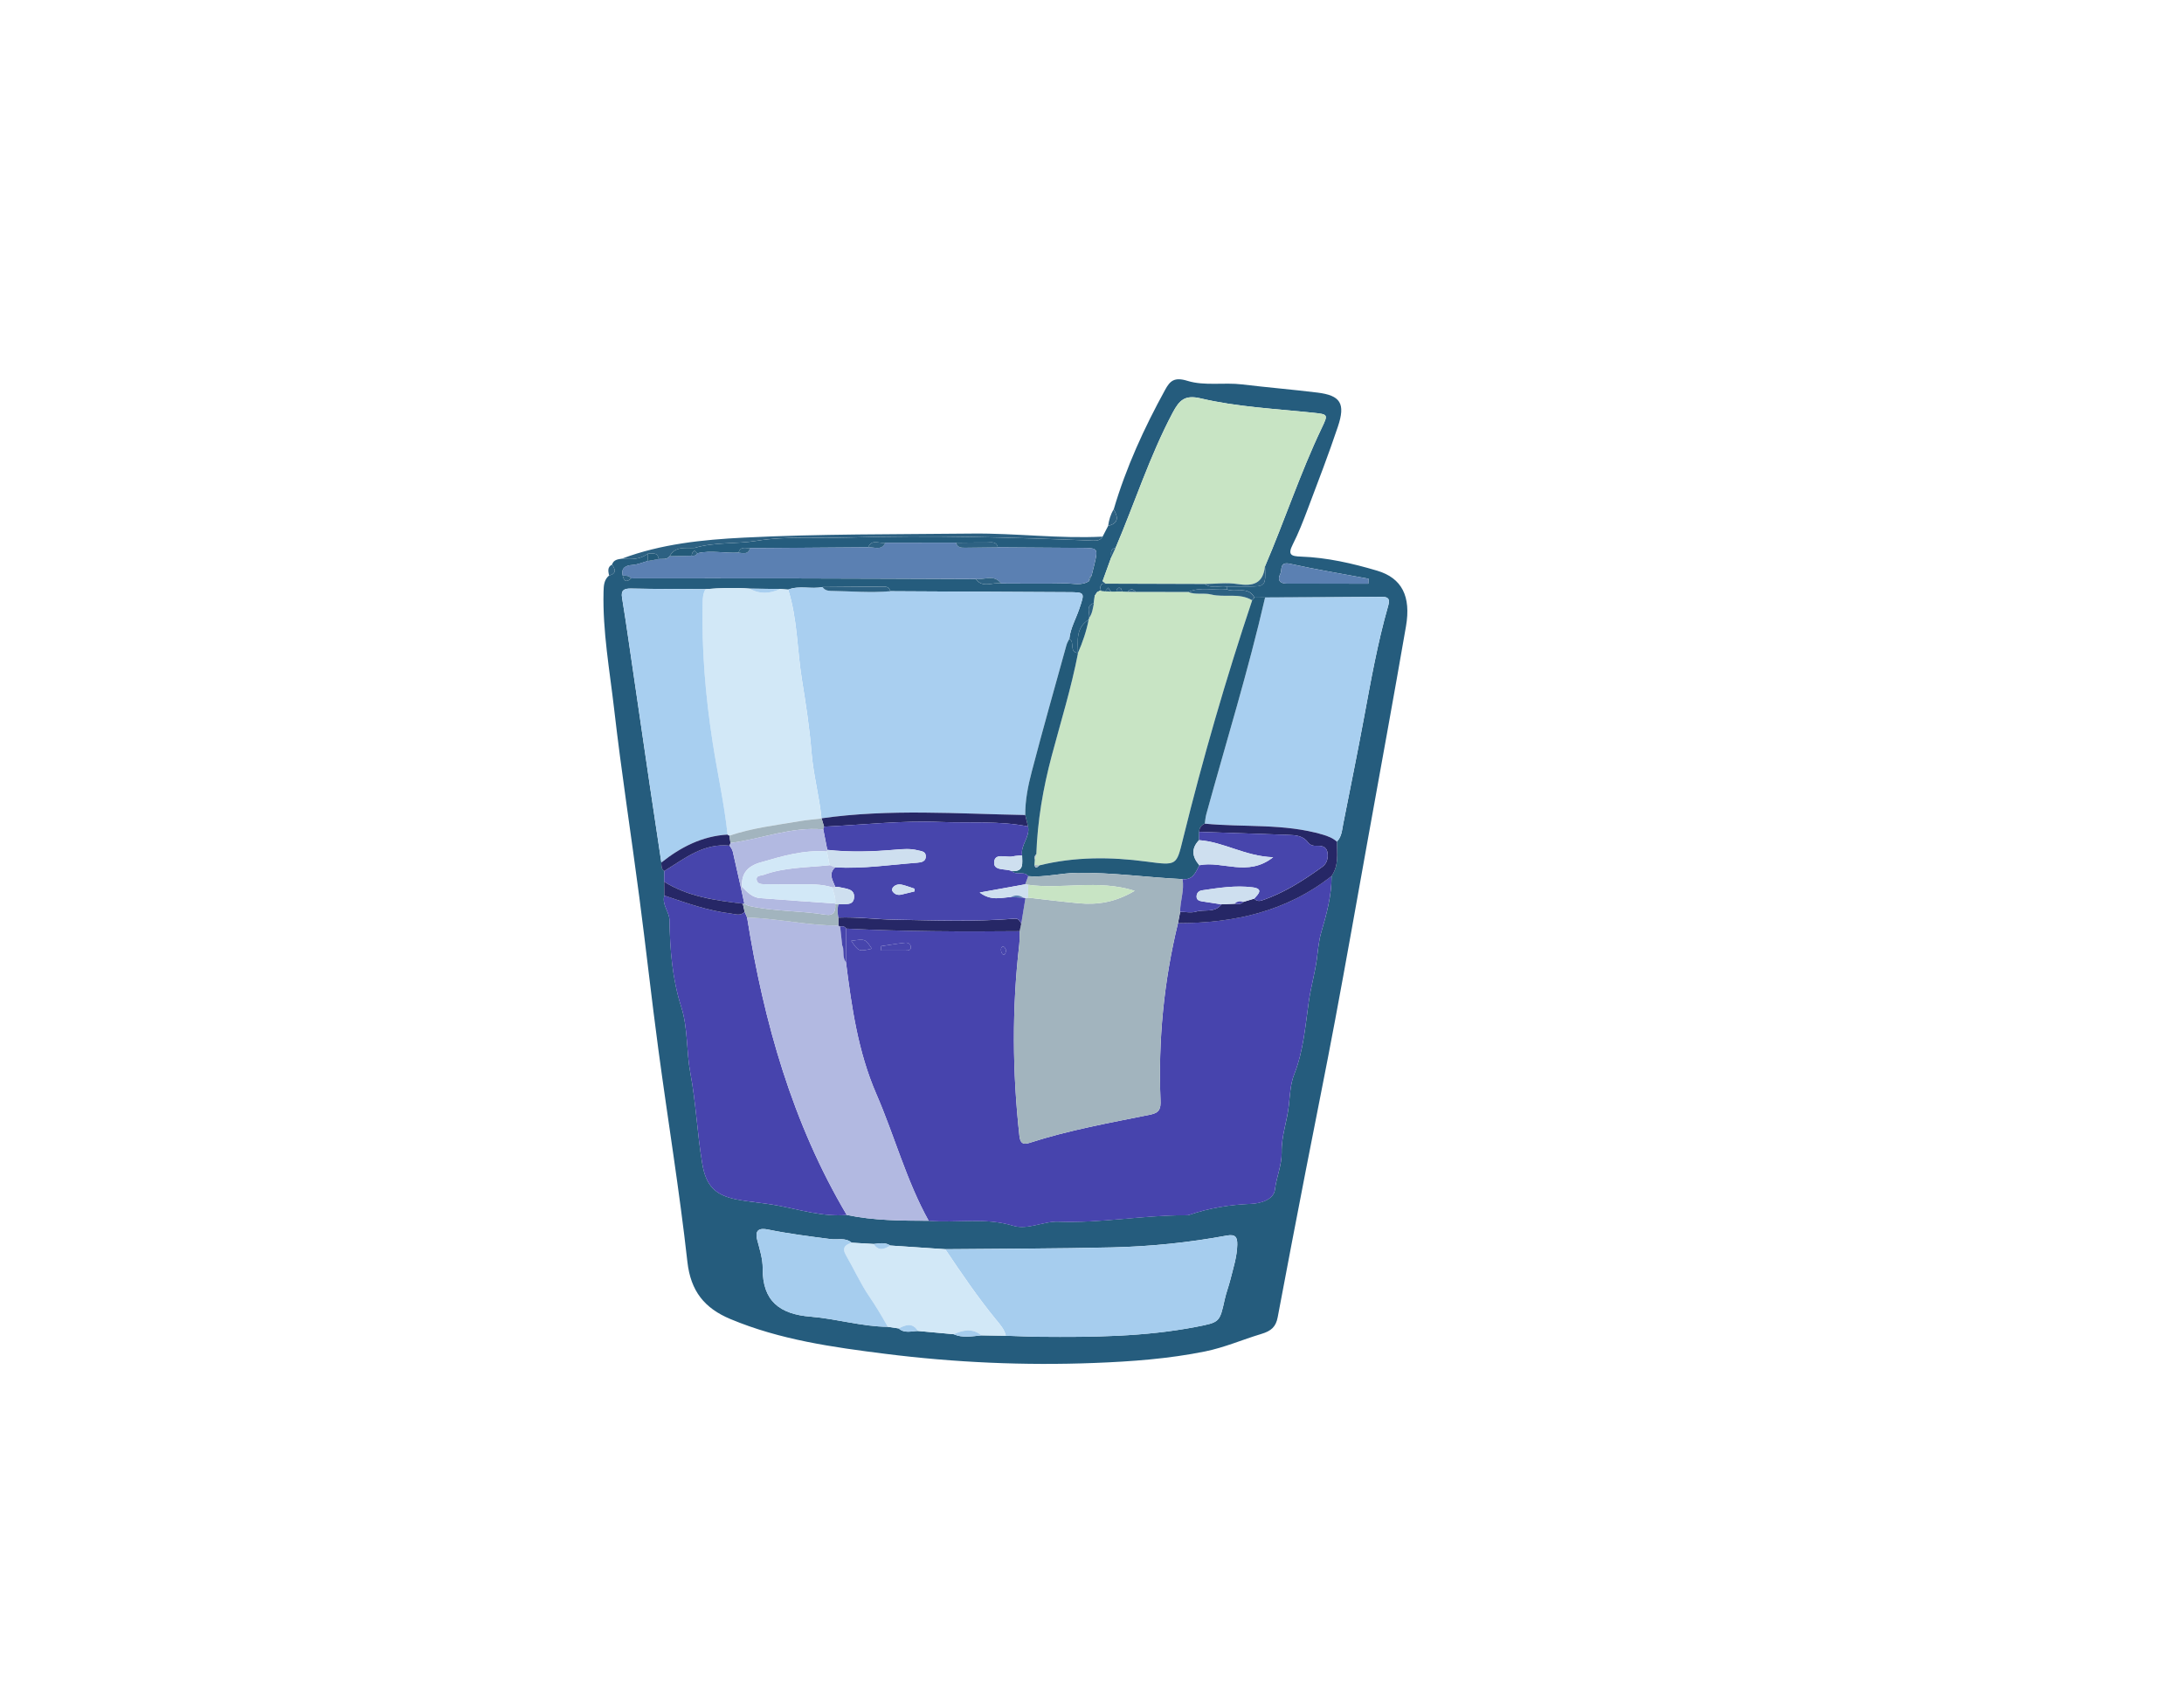 <?xml version="1.0" encoding="utf-8"?>
<!-- Generator: Adobe Illustrator 26.0.3, SVG Export Plug-In . SVG Version: 6.00 Build 0)  -->
<svg version="1.1" id="Layer_1" xmlns="http://www.w3.org/2000/svg" xmlns:xlink="http://www.w3.org/1999/xlink" x="0px" y="0px"
	 viewBox="0 0 792 612" style="enable-background:new 0 0 792 612;" xml:space="preserve">
<style type="text/css">
	.st0{fill:#255C7D;}
	.st1{fill:#2D6182;}
	.st2{fill:#4744AD;}
	.st3{fill:#A9CFF0;}
	.st4{fill:#C8E4C4;}
	.st5{fill:#A8CFF0;}
	.st6{fill:#B2B9E1;}
	.st7{fill:#D2E8F7;}
	.st8{fill:#A6CDEE;}
	.st9{fill:#5B80B2;}
	.st10{fill:#235A79;}
	.st11{fill:#262766;}
	.st12{fill:#4745AC;}
	.st13{fill:#A2B4BE;}
	.st14{fill:#CEDFEF;}
</style>
<g>
	<path class="st0" d="M221.95,204.72c0.55-1.79,2.1-1.92,3.59-2.15c3.28,0.29,6.52,0.37,9.33-1.79c0,0.88,0,1.76,0,2.65
		c-1.87,0.5-3.6,1.31-5.62,1.44c-2.13,0.14-4.16,0.92-3.41,3.87c0.43,2.07,1.37,2.56,3,0.99c19.26-0.01,38.52-0.04,57.77-0.01
		c22.41,0.04,44.82,0.15,67.23,0.23c2.54,3.51,6.15,1.02,9.2,1.63c7.76,0.01,15.52,0.13,23.28-0.03c2.88-0.06,5.94,0.98,8.66-0.89
		c0.29-0.65,0.58-1.3,0.87-1.95c0.32-1.28,0.65-2.56,0.96-3.85c1.47-6.17,1.46-6.15-5.04-6.19c-9.97-0.05-19.94-0.13-29.92-0.2
		c-0.53-2.33-2.43-1.75-3.95-1.76c-3.74-0.03-7.49,0.04-11.23,0.08c-8.54,0.01-17.08,0.02-25.61,0.03
		c-2.11,0.42-4.85-1.59-6.22,1.63c-14.28,0.11-28.57,0.21-42.85,0.32c-1.55,0.12-3.5-0.82-4.15,1.61c-5,0.33-10.02-0.97-15,0.25
		c-0.33-0.31-0.66-0.63-0.98-0.94c0-0.33,0-0.67,0-1c7.32-2.2,15-1.36,22.51-2.58c10.87-1.77,22.18-0.84,33.3-1.19
		c29.59-0.92,59.19-0.05,88.78,1.12c1.47,0.06,2.61-0.13,3.39-1.45c0.67-1.3,1.35-2.6,2.02-3.9c3.84-0.93,3.7-3.2,2.02-5.99
		c4.47-15.19,11.03-29.5,18.63-43.34c1.74-3.17,3.26-4.78,8.14-3.26c6.14,1.91,13.19,0.49,19.82,1.29
		c9.09,1.09,18.21,1.85,27.29,2.96c8.35,1.03,10.23,3.93,7.42,12.32c-3.37,10.06-7.2,19.98-10.95,29.91
		c-1.64,4.35-3.33,8.71-5.43,12.84c-1.92,3.78-0.58,4.27,2.98,4.4c9.44,0.33,18.65,2.44,27.64,5.11
		c8.98,2.67,12.32,9.31,10.44,20.19c-4.48,25.87-9.22,51.69-13.88,77.53c-3.92,21.75-7.75,43.52-11.82,65.24
		c-3.42,18.3-7.15,36.54-10.69,54.81c-3.42,17.62-6.81,35.24-10.12,52.88c-0.66,3.52-2.33,5.02-5.98,6.11
		c-6.79,2.04-13.3,4.9-20.36,6.33c-13.28,2.69-26.72,3.66-40.16,4.18c-25.33,0.98-50.64-0.15-75.77-3.31
		c-19.07-2.4-38.18-5.07-56.18-12.6c-9.4-3.93-14.43-10.07-15.63-20.82c-2.87-25.76-7.09-51.38-10.54-77.08
		c-2.46-18.29-4.47-36.64-6.87-54.94c-2.98-22.75-6.51-45.42-9.13-68.21c-1.63-14.18-4.22-28.31-3.86-42.69
		c0.06-2.22,0.15-4.32,2.01-5.87C223.57,208,223.22,206.48,221.95,204.72z M397.86,214.7c0,0,0.01-0.01,0.01-0.01
		c-0.3,0.45-0.6,0.91-0.9,1.36c-0.09,0.88-0.17,1.75-0.26,2.63c-3.13,0.95-1.43,3.46-1.73,5.33c0.07,0.26,0,0.49-0.19,0.67
		c-4.7,2.93-3.96,7.61-3.88,12.08c0,0,0.03-0.02,0.03-0.02c-3.4-0.24-1.04-4.07-3.17-5.1c0.4-3.86,2.38-7.2,3.59-10.79
		c2.08-6.15,2.19-6.1-4.2-6.13c-21.43-0.11-42.87-0.23-64.3-0.35c-0.38-1.78-1.78-1.7-3.12-1.69c-7.15,0.06-14.29,0.12-21.44,0.18
		c-4.12,0.85-8.41-0.66-12.47,0.92c-0.99-0.07-1.99-0.14-2.98-0.21c-3.66-0.05-7.32-0.1-10.98-0.14c-5.35-0.4-10.69-0.22-16.03,0.19
		c-8.99-0.06-17.99-0.03-26.98-0.22c-2.59-0.05-3.74,0.6-3.28,3.36c0.82,4.9,1.53,9.82,2.26,14.74c2.6,17.74,5.18,35.48,7.79,53.22
		c1.37,9.34,2.8,18.68,4.2,28.02c0.03,1.14-0.1,2.33,1.08,3.07c-0.02,1.3-0.04,2.59-0.05,3.89c0.02,1.67,0.04,3.33,0.06,5
		c-0.96,3.33,1.82,5.91,1.87,8.95c0.17,10.63,1.01,21.27,4.23,31.33c2.54,7.93,1.82,16.08,3.33,24.07
		c2.04,10.77,2.48,21.93,4.32,32.87c1.36,8.06,4.68,11.47,12.49,12.99c4.83,0.94,9.69,1.25,14.47,2.13
		c8.44,1.56,16.7,4.24,25.45,3.49c9.8,2.05,19.75,2.09,29.7,2.11c10.16,0.89,20.43-1.31,30.59,1.79c5.35,1.63,11.06-1.68,16.43-1.47
		c15.43,0.6,30.61-2.35,45.96-2.32c0.5,0,1.03,0.03,1.48-0.13c7.27-2.51,14.73-3.69,22.44-4.01c3.52-0.15,8.24-1.52,8.67-5.21
		c0.54-4.58,2.53-8.87,2.43-13.43c-0.14-5.96,2.08-11.53,2.65-17.41c0.34-3.46,0.55-7.51,1.91-10.94
		c3.39-8.55,4.02-17.65,5.31-26.55c0.72-4.99,2.12-9.87,2.84-14.86c0.47-3.23,0.68-6.77,1.63-10.01c1.98-6.71,3.81-13.41,3.76-20.47
		c2.69-3.83,2-8.19,1.94-12.46c1.76-1.78,1.84-4.17,2.29-6.42c2.53-12.84,5.16-25.66,7.54-38.52c2.51-13.52,4.91-27.05,8.69-40.29
		c0.55-1.93,0.85-3.55-2.17-3.51c-14.13,0.14-28.25,0.17-42.38,0.23c-1.29,0.01-2.58,0.02-3.86,0.03c-2.33-4.4-6.81-1.64-10.05-3.01
		c0-0.33,0-0.66,0-0.99c2.29,0,4.58-0.01,6.86,0c7.29,0.02,7.29,0.02,7-7.32c7.14-16.6,12.76-33.81,20.56-50.14
		c2.41-5.04,2.38-4.99-3.35-5.59c-13.55-1.43-27.25-2.06-40.53-5.18c-5.69-1.34-7.7,0.56-10.15,5.18
		c-8.35,15.76-13.76,32.71-20.71,49.03c-2.04,0.4-1.65,1.94-1.56,3.34c-1.06,2.92-2.11,5.84-3.17,8.76
		c-0.01,0.29-0.02,0.58-0.03,0.87c-0.96,0.72-0.91,1.64-0.51,2.63c0,0-0.16-0.2-0.16-0.2C398.7,214.28,398.28,214.49,397.86,214.7z
		 M322.86,451.62c-1.92-1.29-4.01-0.73-6.06-0.56c-2.65-0.15-5.29-0.3-7.94-0.46c-2.29-1.98-5.13-0.98-7.69-1.32
		c-7.57-0.98-15.14-1.92-22.62-3.45c-3.01-0.62-4.96-0.03-3.93,3.85c0.89,3.35,1.99,6.81,1.96,10.21
		c-0.09,11.89,6.19,16.62,17.38,17.52c9.37,0.75,18.52,3.59,28.01,3.68c1.3,0.19,2.6,0.39,3.9,0.58c2.13,1.88,4.61,0.99,7,0.92
		c4.32,0.39,8.64,0.79,12.96,1.18c3.31,1.46,6.71,0.73,10.1,0.42c2.95,0.04,5.9,0.09,8.85,0.13c4.15,0.13,8.3,0.35,12.46,0.38
		c18.97,0.16,37.91,0.01,56.64-3.62c8.45-1.64,8.42-1.6,10.26-9.96c0.54-2.42,1.45-4.76,2.05-7.18c1.04-4.18,2.41-8.29,2.49-12.66
		c0.05-2.68-0.65-3.87-3.84-3.27c-13.74,2.54-27.64,3.96-41.59,4.28c-20.14,0.47-40.29,0.46-60.44,0.66
		C336.15,452.52,329.51,452.07,322.86,451.62z M496.22,211.64c0.02-0.6,0.05-1.2,0.07-1.8c-9.5-1.77-19.05-3.32-28.48-5.42
		c-3.96-0.88-2.78,2.29-3.53,3.67c-1.08,1.99-0.34,3.53,2.31,3.52c6-0.02,12,0.02,17.99,0.02
		C488.47,211.64,492.35,211.64,496.22,211.64z"/>
	<path class="st1" d="M234.87,200.78c-2.81,2.16-6.05,2.08-9.33,1.78c14.24-5.34,29.24-6.87,44.18-7.62
		c27.57-1.39,55.18-1.17,82.78-1.47c15.81-0.18,31.52,1.91,47.32,1.11c-0.78,1.32-1.92,1.51-3.39,1.45
		c-29.58-1.17-59.19-2.05-88.78-1.12c-11.12,0.35-22.43-0.58-33.3,1.19c-7.51,1.23-15.19,0.38-22.51,2.58
		c-3.27,0.2-6.93-0.78-9,3.01c-1.07,1.35-2.61,0.9-3.99,1.02C238.52,200.02,236.49,200.83,234.87,200.78z"/>
	<path class="st1" d="M403.86,184.69c1.68,2.79,1.82,5.06-2.02,5.99C402.15,188.56,402.72,186.53,403.86,184.69z"/>
	<path class="st1" d="M221.95,204.72c1.27,1.77,1.63,3.28-1.08,3.97C220.59,207.19,220.14,205.65,221.95,204.72z"/>
	<path class="st2" d="M482.87,317.63c0.05,7.07-1.78,13.77-3.76,20.48c-0.95,3.23-1.17,6.77-1.63,10.01
		c-0.72,4.99-2.11,9.87-2.84,14.86c-1.29,8.9-1.92,18-5.31,26.55c-1.36,3.43-1.57,7.47-1.91,10.94c-0.58,5.87-2.79,11.45-2.65,17.41
		c0.1,4.56-1.89,8.85-2.43,13.43c-0.43,3.69-5.16,5.07-8.67,5.21c-7.71,0.32-15.17,1.49-22.44,4.01c-0.46,0.16-0.99,0.13-1.48,0.13
		c-15.35-0.03-30.53,2.93-45.96,2.32c-5.36-0.21-11.07,3.11-16.43,1.47c-10.16-3.1-20.43-0.9-30.59-1.79
		c-8.11-14.59-12.37-30.77-18.98-45.98c-6.63-15.26-8.96-31.48-11.01-47.79c0.02-4.06,0.05-8.13,0.07-12.19
		c20.96,1.08,41.93,1.15,62.9,0.95c-0.04,1.66,0.04,3.33-0.14,4.97c-2.66,23.06-2.48,46.11,0.06,69.17
		c0.26,2.34,1.02,3.46,3.45,2.67c14.41-4.69,29.31-7.32,44.12-10.32c3.36-0.68,3.71-2.31,3.6-5.16c-0.87-21.71,1.2-43.14,6.34-64.26
		C447.49,334.72,466.52,330.55,482.87,317.63z M319.42,343.09c0.05,0.52,0.09,1.05,0.14,1.57c2.94,0,5.88,0.02,8.83-0.01
		c0.8-0.01,1.85,0.01,1.91-1.07c0.07-1.2-0.95-1.86-1.94-1.76C325.37,342.13,322.4,342.65,319.42,343.09z M316.16,344
		c-2.34-3.59-2.34-3.59-7.46-2.86C311.4,345.05,311.4,345.05,316.16,344z M364.88,344.55c-0.21-0.32-0.43-1.09-0.86-1.23
		c-0.9-0.29-1.07,0.61-1.02,1.2c0.04,0.55,0.34,1.4,0.73,1.54C364.62,346.37,364.62,345.46,364.88,344.55z"/>
	<path class="st3" d="M285.82,213.79c4.06-1.58,8.36-0.07,12.48-0.92c0.71,1.07,1.78,1.35,2.98,1.37
		c7.19,0.12,14.38,0.75,21.58,0.13c21.43,0.12,42.87,0.24,64.3,0.35c6.39,0.03,6.29-0.01,4.2,6.13c-1.22,3.59-3.19,6.93-3.59,10.79
		c-0.34,0.73-0.8,1.43-1.02,2.2c-4.25,15.31-8.6,30.6-12.61,45.97c-1.33,5.1-2.38,10.35-2.35,15.71c-24.64-0.45-49.31-2.3-73.88,1.2
		c-0.81-8.02-2.97-15.82-3.62-23.9c-0.71-8.84-2.07-17.64-3.49-26.41C289.05,235.55,289.19,224.4,285.82,213.79z"/>
	<path class="st4" d="M394.79,224.69c0.19-0.19,0.26-0.41,0.19-0.68c1.17-1.59,1.33-3.5,1.73-5.33c0.09-0.88,0.17-1.75,0.26-2.63
		c0.3-0.45,0.6-0.9,0.9-1.36c0,0-0.01,0.01-0.01,0.01c0.42-0.21,0.84-0.42,1.26-0.63c0,0,0.16,0.2,0.16,0.19
		c0.47,0.05,0.95,0.11,1.43,0.17c0.72,0.03,1.44,0.05,2.16,0.08c0.66-0.01,1.32-0.01,1.97-0.02c0.68,0,1.35,0,2.03,0
		c0.67,0.02,1.34,0.05,2.01,0.07c0.99,0.02,1.97,0.04,2.96,0.05c6.34,0.01,12.69,0.01,19.03,0.02c2.7,1.15,5.65,0.24,8.35,0.91
		c4.89,1.22,10.21-0.71,14.86,2.1c-9.52,28.45-17.86,57.25-25.05,86.37c-2.41,9.76-2.1,9.87-13.22,8.38
		c-13.05-1.75-26.03-1.8-38.9,1.37c-0.6-0.05-1.19-0.1-1.79-0.15c0.05-0.66,0.09-1.32,0.14-1.98c0.18-0.65,0.36-1.3,0.55-1.95
		c0.42-12.09,2.46-23.93,5.57-35.61c3.3-12.42,7.14-24.7,9.56-37.34c0,0-0.03,0.02-0.03,0.02
		C392.61,232.87,393.98,228.87,394.79,224.69z"/>
	<path class="st5" d="M458.77,216.66c14.13-0.07,28.25-0.09,42.38-0.23c3.02-0.03,2.72,1.58,2.17,3.51
		c-3.78,13.24-6.18,26.77-8.69,40.29c-2.38,12.87-5.01,25.69-7.54,38.52c-0.44,2.25-0.52,4.64-2.29,6.42
		c-1.51-1.33-3.23-2-5.21-2.58c-14-4.1-28.49-2.56-42.71-3.95c0.18-1.13,0.25-2.29,0.55-3.38
		C444.64,269.09,452.69,243.14,458.77,216.66z"/>
	<path class="st2" d="M307.07,440.54c-8.75,0.75-17.01-1.94-25.45-3.49c-4.77-0.88-9.64-1.19-14.47-2.13
		c-7.81-1.52-11.13-4.93-12.49-12.99c-1.84-10.94-2.28-22.1-4.32-32.87c-1.51-8-0.79-16.15-3.33-24.07
		c-3.23-10.06-4.07-20.7-4.23-31.33c-0.05-3.05-2.83-5.63-1.87-8.95c7.89,2.68,15.74,5.51,24.09,6.53c1.79,0.22,3.53,1,5.04-0.63
		c0.3,0.69,0.6,1.38,0.89,2.08C277.02,370.63,287.32,407.17,307.07,440.54z"/>
	<path class="st4" d="M404.55,198.67c6.95-16.32,12.36-33.27,20.71-49.03c2.45-4.62,4.45-6.52,10.15-5.18
		c13.28,3.12,26.97,3.75,40.53,5.18c5.73,0.6,5.76,0.55,3.35,5.59c-7.8,16.33-13.42,33.54-20.56,50.14
		c-0.66,6.28-4.39,7.26-9.95,6.39c-3.87-0.61-7.93-0.05-11.9-0.02c-11.98-0.04-23.96-0.07-35.94-0.11
		c-0.37-0.29-0.74-0.58-1.11-0.87c1.06-2.92,2.11-5.84,3.17-8.76C403.51,200.89,404.03,199.78,404.55,198.67z"/>
	<path class="st6" d="M307.07,440.54c-19.75-33.37-30.04-69.92-36.14-107.86c1.82,0.1,3.65,0.15,5.46,0.31
		c9.21,0.8,18.33,2.64,27.62,2.6c0.22,0.1,0.44,0.22,0.65,0.35c0.25,2.26,0.5,4.52,0.75,6.78c0.11,0.33,0.23,0.67,0.34,1
		c0.24,1.74-0.18,3.62,1.04,5.16c2.05,16.3,4.38,32.52,11.01,47.78c6.6,15.21,10.87,31.39,18.98,45.98
		C326.82,442.63,316.87,442.6,307.07,440.54z"/>
	<path class="st7" d="M285.82,213.79c3.37,10.61,3.22,21.76,4.98,32.62c1.42,8.76,2.77,17.57,3.49,26.41
		c0.65,8.08,2.81,15.88,3.62,23.9c0,0,0.05,0.06,0.05,0.06c-2.61,0.31-5.25,0.5-7.84,0.94c-8.59,1.46-17.28,2.46-25.59,5.27
		c-0.28-0.04-0.51-0.17-0.69-0.38c-1.2-11.34-3.72-22.47-5.46-33.72c-2.59-16.79-3.97-33.52-3.59-50.46c0.04-1.7,0.19-3.31,1.04-4.8
		c5.34-0.42,10.68-0.59,16.03-0.19c3.63,2.07,7.29,1.86,10.98,0.14C283.84,213.65,284.83,213.72,285.82,213.79z"/>
	<path class="st8" d="M342.8,452.97c20.15-0.2,40.3-0.19,60.44-0.66c13.95-0.33,27.85-1.74,41.59-4.28c3.2-0.59,3.89,0.6,3.84,3.27
		c-0.08,4.37-1.44,8.49-2.49,12.66c-0.6,2.41-1.52,4.75-2.05,7.18c-1.85,8.35-1.82,8.32-10.26,9.96
		c-18.73,3.63-37.68,3.78-56.64,3.62c-4.15-0.03-8.3-0.25-12.46-0.38c-0.54-2.34-2.1-4.05-3.55-5.82
		C354.55,470.37,348.65,461.69,342.8,452.97z"/>
	<path class="st5" d="M255.84,213.63c-0.86,1.49-1,3.1-1.04,4.8c-0.38,16.94,1,33.67,3.59,50.46c1.73,11.25,4.26,22.39,5.46,33.72
		c-9.21,0.53-16.95,4.52-24.01,10.14c-1.4-9.34-2.83-18.68-4.2-28.02c-2.61-17.74-5.19-35.48-7.79-53.22
		c-0.72-4.92-1.44-9.84-2.26-14.74c-0.46-2.75,0.69-3.41,3.28-3.36C237.85,213.6,246.85,213.57,255.84,213.63z"/>
	<path class="st9" d="M238.86,202.71c1.39-0.12,2.92,0.33,3.99-1.02c2.65-0.06,5.31-0.12,7.96-0.18c0.86,0.13,1.58-0.05,2.01-0.89
		c4.98-1.22,10.01,0.08,15-0.25c1.68,0.23,3.49,0.77,4.15-1.62c14.28-0.11,28.57-0.21,42.85-0.32c2.18-0.16,4.8,1.4,6.22-1.63
		c8.54-0.01,17.08-0.02,25.62-0.03c0.51,1.86,2,1.85,3.5,1.82c3.89-0.05,7.79-0.09,11.68-0.14c9.97,0.07,19.94,0.15,29.92,0.2
		c6.5,0.03,6.5,0.02,5.04,6.19c-0.31,1.29-0.64,2.56-0.96,3.85c-0.71,0.46-0.93,1.14-0.87,1.95c-2.72,1.87-5.78,0.83-8.66,0.89
		c-7.76,0.16-15.52,0.04-23.28,0.03c-2.55-3.48-6.11-1.23-9.2-1.63c-22.41-0.08-44.82-0.19-67.23-0.23
		c-19.26-0.04-38.52,0-57.77,0.01c-0.74-1.11-1.9-0.97-3-0.99c-0.76-2.94,1.28-3.73,3.41-3.87c2.02-0.13,3.76-0.95,5.62-1.44
		C236.2,203.19,237.53,202.95,238.86,202.71z"/>
	<path class="st10" d="M458.77,216.66c-6.08,26.48-14.13,52.42-21.33,78.6c-0.3,1.1-0.37,2.25-0.55,3.38
		c-1.28,0.58-2.01,1.53-2.02,2.97c-0.02,1.01-0.03,2.02-0.05,3.02c-2.96,3.07-2.49,6.1,0.11,9.1c-1.32,2.54-2.34,5.45-6.11,5.03
		c-12.72-0.6-25.34-2.43-38.14-2.28c-5.99,0.07-11.81,1.72-17.8,1.21c-1.55-2.04-4.32-0.11-5.96-1.84c4.63,0.3,3.72-3.01,3.74-5.72
		c-0.66-3.77,2.98-6.66,2.14-10.46c-0.34-1.38-0.68-2.76-1.01-4.14c-0.04-5.36,1.01-10.6,2.35-15.71
		c4.01-15.37,8.37-30.66,12.61-45.97c0.21-0.77,0.67-1.47,1.02-2.2c2.13,1.03-0.23,4.86,3.17,5.1c-2.43,12.64-6.26,24.92-9.56,37.34
		c-3.11,11.68-5.15,23.52-5.57,35.61c-0.54,0.55-0.86,1.16-0.55,1.95c-0.05,0.66-0.09,1.32-0.14,1.98c0.46,1.75,1.15,0.63,1.79,0.15
		c12.87-3.17,25.85-3.12,38.9-1.37c11.12,1.49,10.81,1.38,13.22-8.38c7.19-29.12,15.53-57.92,25.05-86.37
		c0.27-0.32,0.55-0.64,0.82-0.96C456.19,216.68,457.48,216.67,458.77,216.66z"/>
	<path class="st7" d="M342.8,452.97c5.84,8.73,11.75,17.41,18.41,25.54c1.45,1.77,3.02,3.49,3.55,5.82
		c-2.95-0.04-5.9-0.09-8.85-0.13c-3.26-2.68-6.66-1.93-10.1-0.42c-4.32-0.39-8.64-0.79-12.96-1.18c-1.96-3.17-4.45-2.22-7-0.92
		c-1.3-0.19-2.6-0.39-3.9-0.58c-2.09-3.7-4.23-7.35-6.66-10.89c-3.25-4.73-5.61-10.06-8.51-15.04c-1.58-2.71-0.34-3.82,2.06-4.57
		c2.65,0.15,5.29,0.3,7.94,0.46c1.79,2.71,3.9,1.93,6.06,0.56C329.51,452.07,336.15,452.52,342.8,452.97z"/>
	<path class="st8" d="M308.86,450.6c-2.4,0.75-3.64,1.86-2.06,4.57c2.9,4.98,5.26,10.31,8.51,15.04c2.42,3.53,4.56,7.18,6.66,10.89
		c-9.49-0.08-18.64-2.92-28.01-3.68c-11.19-0.9-17.47-5.64-17.38-17.52c0.02-3.4-1.07-6.86-1.96-10.21
		c-1.03-3.88,0.92-4.47,3.93-3.85c7.49,1.53,15.05,2.46,22.62,3.45C303.73,449.62,306.57,448.63,308.86,450.6z"/>
	<path class="st11" d="M434.87,301.62c0.01-1.44,0.74-2.39,2.02-2.97c14.22,1.39,28.71-0.15,42.71,3.95
		c1.97,0.58,3.7,1.25,5.21,2.58c0.06,4.26,0.75,8.62-1.93,12.46c-16.35,12.92-35.38,17.09-55.69,17.09
		c0.26-1.37,0.52-2.74,0.78-4.11c1.94,0.01,4.02,0.47,5.8-0.07c3.04-0.93,6.81,0.57,9.17-2.64c1.62-0.07,3.24-0.15,4.86-0.22
		c1.12,0.2,2.22,0.26,3.1-0.67c1.31-0.39,2.63-0.79,3.94-1.18c0.75,0.89,1.81,0.98,2.74,0.66c8.09-2.72,15.18-7.31,22.03-12.25
		c1.56-1.13,2.22-3.33,1.74-5.39c-0.47-2.04-2.19-2.23-3.95-2.17c-1.21,0.04-2.3-0.22-3.08-1.27c-1.79-2.43-4.47-2.6-7.13-2.69
		C456.41,302.33,445.64,301.98,434.87,301.62z"/>
	<path class="st12" d="M240.85,319.71c0.02-1.3,0.04-2.59,0.05-3.89c7.33-4.51,14.21-10.18,23.68-9.2c0.25,0.38,0.5,0.77,0.75,1.15
		c0.13,0.32,0.27,0.64,0.4,0.97c0.98,4.36,1.97,8.73,2.95,13.09c0.42,1.97,0.84,3.93,1.26,5.9c-0.19-0.03-0.38-0.04-0.57-0.06
		C259.46,326.48,249.58,325.16,240.85,319.71z"/>
	<path class="st9" d="M496.22,211.64c-3.88,0-7.76,0-11.63,0c-6-0.01-12-0.04-17.99-0.02c-2.65,0.01-3.4-1.53-2.31-3.52
		c0.75-1.38-0.43-4.55,3.53-3.67c9.43,2.1,18.98,3.65,28.48,5.42C496.27,210.44,496.25,211.04,496.22,211.64z"/>
	<path class="st11" d="M240.85,319.71c8.72,5.46,18.6,6.77,28.52,7.96c0.22,0.98,0.44,1.96,0.66,2.94
		c-1.51,1.63-3.25,0.85-5.04,0.63c-8.35-1.03-16.2-3.85-24.09-6.53C240.89,323.04,240.87,321.37,240.85,319.71z"/>
	<path class="st10" d="M400.93,211.64c11.98,0.04,23.96,0.07,35.94,0.11c2.48,1.89,5.34,0.52,7.99,0.95c0,0.33,0,0.66,0,0.99
		c-4.65,0.47-9.44-1.05-13.98,0.95c-6.34-0.01-12.69-0.01-19.03-0.02c-0.97-1.21-1.95-1.21-2.96-0.05
		c-0.67-0.02-1.34-0.05-2.01-0.07c-0.1-0.64-0.21-1.38-1.01-1.38c-0.8,0-0.91,0.74-1.01,1.38c-0.66,0.01-1.32,0.01-1.97,0.02
		c-0.34-0.48-0.68-0.97-1.02-1.45c-0.38,0.46-0.75,0.91-1.13,1.37c-0.48-0.06-0.95-0.12-1.43-0.17c-0.39-0.98-0.44-1.9,0.52-2.63
		C400.18,211.64,400.56,211.64,400.93,211.64z"/>
	<path class="st11" d="M264.58,306.62c-9.46-0.98-16.34,4.69-23.68,9.2c-1.18-0.73-1.04-1.93-1.08-3.06
		c7.06-5.62,14.81-9.61,24.01-10.14c0.18,0.22,0.41,0.34,0.69,0.38c0.12,0.89,0.24,1.77,0.37,2.66
		C264.79,305.98,264.69,306.3,264.58,306.62z"/>
	<path class="st1" d="M430.87,214.64c4.55-2,9.33-0.48,13.98-0.95c3.24,1.36,7.72-1.4,10.05,3.01c-0.27,0.32-0.55,0.64-0.82,0.96
		c-4.65-2.81-9.96-0.89-14.86-2.1C436.51,214.88,433.57,215.79,430.87,214.64z"/>
	<path class="st1" d="M322.86,214.38c-7.2,0.61-14.39-0.01-21.58-0.13c-1.2-0.02-2.27-0.31-2.98-1.37
		c7.14-0.06,14.29-0.12,21.43-0.18C321.08,212.68,322.48,212.6,322.86,214.38z"/>
	<path class="st1" d="M361.86,198.47c-3.89,0.05-7.79,0.08-11.68,0.14c-1.5,0.02-2.99,0.04-3.5-1.82c3.74-0.03,7.49-0.11,11.23-0.08
		C359.43,196.72,361.33,196.14,361.86,198.47z"/>
	<path class="st1" d="M444.86,212.7c-2.65-0.42-5.51,0.94-7.99-0.95c3.97-0.04,8.03-0.59,11.9,0.02c5.56,0.87,9.28-0.11,9.95-6.39
		c0.29,7.34,0.29,7.34-7,7.32C449.43,212.69,447.15,212.7,444.86,212.7z"/>
	<path class="st10" d="M250.82,201.51c-2.65,0.06-5.31,0.12-7.96,0.18c2.07-3.79,5.73-2.81,9-3.01c0,0.33,0,0.67,0,1
		C251.1,200.06,250.87,200.74,250.82,201.51z"/>
	<path class="st8" d="M345.82,483.78c3.43-1.52,6.84-2.27,10.1,0.42C352.53,484.51,349.13,485.24,345.82,483.78z"/>
	<path class="st10" d="M394.79,224.69c-0.81,4.18-2.18,8.18-3.89,12.08C390.84,232.3,390.09,227.61,394.79,224.69z"/>
	<path class="st1" d="M353.84,209.94c3.09,0.4,6.65-1.85,9.2,1.63C359.99,210.96,356.38,213.45,353.84,209.94z"/>
	<path class="st8" d="M325.86,481.68c2.54-1.3,5.04-2.25,7,0.92C330.48,482.67,327.99,483.56,325.86,481.68z"/>
	<path class="st1" d="M321.06,196.81c-1.42,3.03-4.05,1.47-6.22,1.63C316.21,195.22,318.96,197.23,321.06,196.81z"/>
	<path class="st8" d="M322.86,451.62c-2.16,1.37-4.27,2.16-6.06-0.56C318.85,450.89,320.94,450.33,322.86,451.62z"/>
	<path class="st3" d="M282.84,213.58c-3.68,1.72-7.34,1.93-10.98-0.14C275.52,213.48,279.18,213.53,282.84,213.58z"/>
	<path class="st10" d="M238.86,202.71c-1.33,0.24-2.66,0.48-4,0.72c0-0.88,0-1.77,0-2.65C236.49,200.83,238.52,200.02,238.86,202.71
		z"/>
	<path class="st1" d="M271.98,198.76c-0.66,2.39-2.47,1.85-4.15,1.62C268.48,197.94,270.44,198.87,271.98,198.76z"/>
	<path class="st1" d="M396.71,218.68c-0.4,1.83-0.56,3.75-1.73,5.33C395.28,222.14,393.58,219.63,396.71,218.68z"/>
	<path class="st1" d="M225.84,208.73c1.1,0.02,2.26-0.13,3,0.99C227.21,211.29,226.27,210.8,225.84,208.73z"/>
	<path class="st1" d="M250.82,201.51c0.05-0.77,0.28-1.45,1.03-1.83c0.33,0.31,0.66,0.63,0.98,0.94
		C252.4,201.46,251.68,201.64,250.82,201.51z"/>
	<path class="st1" d="M404.55,198.67c-0.52,1.11-1.04,2.22-1.56,3.34C402.9,200.61,402.51,199.07,404.55,198.67z"/>
	<path class="st1" d="M394.99,210.65c-0.06-0.81,0.16-1.49,0.87-1.95C395.57,209.35,395.28,210,394.99,210.65z"/>
	<path class="st1" d="M397.87,214.69c-0.3,0.45-0.6,0.9-0.9,1.36C397.27,215.6,397.57,215.14,397.87,214.69z"/>
	<path class="st1" d="M399.12,214.07c-0.42,0.21-0.84,0.42-1.26,0.63C398.28,214.49,398.7,214.28,399.12,214.07z"/>
	<path class="st1" d="M400.93,211.64c-0.38,0-0.76,0-1.14-0.01c0.01-0.29,0.02-0.58,0.02-0.87
		C400.19,211.06,400.56,211.35,400.93,211.64z"/>
	<path class="st13" d="M427.96,330.61c-0.26,1.37-0.52,2.74-0.78,4.11c-5.14,21.12-7.22,42.55-6.34,64.26
		c0.11,2.85-0.24,4.48-3.6,5.16c-14.81,2.99-29.71,5.63-44.12,10.32c-2.43,0.79-3.19-0.33-3.45-2.67
		c-2.54-23.06-2.72-46.11-0.06-69.17c0.19-1.64,0.1-3.31,0.14-4.97c0.2-0.9,0.39-1.81,0.59-2.71c0.5-3.08,1.01-6.17,1.51-9.25
		c0.34-0.07,0.68-0.13,1.02-0.2c6.08,0.68,12.16,1.45,18.25,2.02c6.79,0.64,13.27-0.3,20.36-4.51c-13.59-4.25-26.28-0.41-38.63-2.18
		c-0.36-0.05-0.72-0.11-1.08-0.16c0.37-0.99,0.73-1.98,1.1-2.96c5.99,0.51,11.81-1.14,17.8-1.21c12.79-0.15,25.42,1.68,38.14,2.28
		C429.55,322.79,427.95,326.64,427.96,330.61z"/>
	<path class="st11" d="M370.34,334.94c-0.2,0.9-0.39,1.81-0.59,2.71c-20.98,0.19-41.95,0.13-62.9-0.95
		c-0.53-0.85-1.32-0.92-2.19-0.75c-0.21-0.13-0.42-0.25-0.65-0.35c0-0.96,0-1.93,0-2.89c6.82-0.27,13.61,0.66,20.39,0.77
		c14.47,0.25,28.97,0.79,43.43-0.35C369.47,333,369.81,333.92,370.34,334.94z"/>
	<path class="st12" d="M319.42,343.09c2.98-0.44,5.95-0.97,8.94-1.27c0.99-0.1,2.01,0.55,1.94,1.76c-0.06,1.08-1.11,1.07-1.91,1.07
		c-2.94,0.03-5.88,0.01-8.83,0.01C319.52,344.14,319.47,343.62,319.42,343.09z"/>
	<path class="st12" d="M316.16,344c-4.76,1.05-4.76,1.05-7.46-2.86C313.82,340.41,313.82,340.41,316.16,344z"/>
	<path class="st12" d="M304.66,335.94c0.87-0.17,1.67-0.1,2.19,0.75c-0.02,4.06-0.05,8.12-0.07,12.19c-1.22-1.54-0.8-3.42-1.04-5.16
		c-0.11-0.33-0.23-0.67-0.34-1C305.15,340.47,304.9,338.2,304.66,335.94z"/>
	<path class="st12" d="M364.88,344.55c-0.26,0.9-0.26,1.82-1.16,1.51c-0.39-0.14-0.69-0.99-0.73-1.54c-0.05-0.59,0.13-1.49,1.02-1.2
		C364.44,343.46,364.67,344.24,364.88,344.55z"/>
	<path class="st11" d="M371.79,295.52c0.34,1.38,0.68,2.76,1.01,4.14c-10.49-2.1-21.19-1.17-31.75-1.61
		c-14.03-0.58-28.14,1.03-42.22,1.7c-0.29-0.99-0.58-1.98-0.87-2.97c0,0-0.05-0.06-0.05-0.06
		C322.48,293.22,347.15,295.07,371.79,295.52z"/>
	<path class="st1" d="M404.84,214.49c0.1-0.64,0.21-1.38,1.01-1.38c0.8,0,0.91,0.74,1.01,1.38
		C406.19,214.49,405.51,214.49,404.84,214.49z"/>
	<path class="st1" d="M400.71,214.43c0.38-0.46,0.75-0.91,1.13-1.37c0.34,0.48,0.68,0.97,1.02,1.45
		C402.14,214.49,401.43,214.46,400.71,214.43z"/>
	<path class="st1" d="M408.88,214.57c1.01-1.16,2-1.15,2.96,0.05C410.85,214.6,409.86,214.59,408.88,214.57z"/>
	<path class="st13" d="M375.26,311.65c-0.32-0.79,0.01-1.4,0.55-1.95C375.62,310.35,375.44,311,375.26,311.65z"/>
	<path class="st13" d="M376.91,313.77c-0.64,0.48-1.33,1.6-1.79-0.15C375.72,313.68,376.31,313.73,376.91,313.77z"/>
	<path class="st13" d="M304.01,332.71c0,0.96,0,1.93,0,2.89c-9.29,0.03-18.41-1.8-27.62-2.6c-1.82-0.16-3.64-0.21-5.46-0.31
		c-0.3-0.69-0.6-1.38-0.89-2.08c-0.22-0.98-0.44-1.96-0.66-2.94c0.19,0.01,0.38,0.03,0.57,0.06c0.61,0.27,1.19,0.64,1.83,0.78
		c9.08,2.01,18.43,1.67,27.58,3.16c3.07,0.5,3.75-1.28,3.52-3.85c0.4,0.03,0.79,0.07,1.19,0.1
		C303.58,329.51,303.69,331.11,304.01,332.71z"/>
	<path class="st9" d="M305.4,342.73c0.11,0.33,0.23,0.67,0.34,1C305.63,343.39,305.52,343.06,305.4,342.73z"/>
	<path class="st13" d="M297.96,296.78c0.29,0.99,0.58,1.98,0.87,2.97c-0.09,0.33-0.18,0.66-0.27,1
		c-11.62-1.09-22.41,3.48-33.66,4.91c-0.12-0.89-0.24-1.77-0.37-2.66c8.31-2.81,17-3.81,25.59-5.27
		C292.71,297.28,295.35,297.09,297.96,296.78z"/>
	<path class="st12" d="M298.56,300.75c0.09-0.33,0.18-0.66,0.27-1c14.08-0.67,28.19-2.28,42.22-1.7c10.56,0.44,21.26-0.5,31.75,1.61
		c0.84,3.81-2.8,6.7-2.14,10.46c-1.16,0.13-2.34,0.16-3.47,0.41c-2.37,0.52-6.47-1.45-6.68,2.13c-0.19,3.23,4.15,2.18,6.41,3.18
		c1.64,1.73,4.41-0.19,5.96,1.84c-0.37,0.99-0.73,1.98-1.1,2.96c-5.23,0.94-10.45,1.89-16.51,2.98c4.16,3.14,7.78,1.83,11.27,1.65
		c1.51,0.06,3.02,0.13,4.54,0.19c0.28,0,0.54,0.06,0.78,0.2c-0.5,3.08-1.01,6.17-1.51,9.25c-0.53-1.01-0.87-1.94-2.5-1.81
		c-14.46,1.15-28.96,0.6-43.43,0.35c-6.78-0.12-13.57-1.04-20.39-0.77c-0.33-1.6-0.43-3.2,0.05-4.79c2.14-0.31,5.36,0.72,5.65-2.43
		c0.3-3.29-3.04-3.2-5.32-3.79c-0.47-0.12-0.98-0.05-1.48-0.07c-0.91-2.37-2.67-4.72-0.06-7.12c9.99,0.59,19.86-0.92,29.78-1.68
		c1.58-0.12,3.17-0.45,3.09-2.43c-0.07-1.73-1.71-1.75-2.97-2.07c-2.62-0.67-5.25-0.46-7.91-0.23c-8.28,0.71-16.56,1-24.85,0.07
		C299.51,305.7,299.04,303.22,298.56,300.75z M331.64,323.21c0.02-0.32,0.03-0.64,0.05-0.96c-1.48-0.48-2.93-1.05-4.44-1.42
		c-1.32-0.33-2.63-0.11-3.52,1.05c-0.22,0.29-0.28,0.98-0.09,1.26c0.81,1.2,1.99,1.55,3.4,1.19
		C328.57,323.94,330.11,323.58,331.64,323.21z"/>
	<path class="st12" d="M427.96,330.61c-0.01-3.97,1.59-7.83,0.86-11.85c3.77,0.43,4.79-2.48,6.11-5.03
		c8.38-1.73,17.51,4.4,26.75-2.9c-10.22-0.37-17.94-5.59-26.86-6.19c0.02-1.01,0.03-2.02,0.05-3.02c10.77,0.36,21.54,0.71,32.31,1.1
		c2.66,0.1,5.34,0.26,7.13,2.69c0.78,1.06,1.87,1.31,3.08,1.27c1.76-0.06,3.48,0.13,3.95,2.17c0.48,2.07-0.17,4.27-1.74,5.39
		c-6.85,4.94-13.94,9.53-22.03,12.25c-0.94,0.32-1.99,0.23-2.74-0.66c1.51-1.64,3.5-3.57-0.63-4.09
		c-6.13-0.78-12.23,0.19-18.29,1.09c-1,0.15-1.84,0.77-1.97,1.93c-0.19,1.61,0.95,1.92,2.15,2.11c2.28,0.36,4.56,0.69,6.84,1.04
		c-2.36,3.21-6.13,1.71-9.17,2.64C431.98,331.09,429.9,330.62,427.96,330.61z"/>
	<path class="st14" d="M434.82,304.64c8.92,0.61,16.64,5.82,26.86,6.19c-9.25,7.3-18.38,1.17-26.75,2.9
		C432.33,310.74,431.86,307.71,434.82,304.64z"/>
	<path class="st14" d="M366.92,315.85c-2.26-1-6.6,0.06-6.41-3.18c0.21-3.59,4.31-1.61,6.68-2.13c1.13-0.25,2.31-0.28,3.47-0.41
		C370.64,312.83,371.55,316.15,366.92,315.85z"/>
	<path class="st14" d="M442.93,327.9c-2.28-0.34-4.56-0.68-6.84-1.04c-1.2-0.19-2.34-0.5-2.15-2.11c0.13-1.16,0.98-1.79,1.97-1.93
		c6.06-0.9,12.16-1.87,18.29-1.09c4.13,0.53,2.14,2.45,0.63,4.09c-1.31,0.39-2.63,0.79-3.94,1.18c-1.13-0.24-2.23-0.32-3.1,0.67
		C446.17,327.75,444.55,327.83,442.93,327.9z"/>
	<path class="st12" d="M447.79,327.68c0.87-0.99,1.97-0.91,3.1-0.67C450,327.94,448.91,327.88,447.79,327.68z"/>
	<path class="st6" d="M298.56,300.75c0.47,2.47,0.95,4.95,1.42,7.42c0.01,0.2-0.03,0.4-0.12,0.58c-8.36-0.66-16.2,1.67-24.09,3.96
		c-4.61,1.34-6.98,3.96-6.7,8.8l-0.39,0.31c-0.98-4.36-1.97-8.73-2.95-13.09c-0.13-0.32-0.27-0.64-0.4-0.97
		c-0.25-0.38-0.5-0.77-0.75-1.15c0.1-0.32,0.21-0.64,0.32-0.96C276.15,304.22,286.94,299.66,298.56,300.75z"/>
	<path class="st6" d="M302.87,327.82c0.23,2.57-0.45,4.35-3.52,3.85c-9.14-1.49-18.5-1.15-27.58-3.16
		c-0.64-0.14-1.22-0.52-1.83-0.78c-0.42-1.97-0.84-3.93-1.26-5.9c0,0,0.39-0.3,0.39-0.3c1.87,1.91,3.74,3.91,6.6,4.13
		c9.06,0.7,18.12,1.32,27.19,1.96L302.87,327.82z"/>
	<path class="st13" d="M265.33,307.77c0.13,0.32,0.27,0.65,0.4,0.97C265.6,308.41,265.46,308.09,265.33,307.77z"/>
	<path class="st4" d="M372.85,320.81c12.35,1.77,25.04-2.07,38.63,2.18c-7.08,4.22-13.56,5.15-20.36,4.51
		c-6.09-0.57-12.17-1.34-18.25-2.02C372.87,323.93,372.86,322.37,372.85,320.81z"/>
	<path class="st14" d="M372.85,320.81c0.01,1.56,0.01,3.12,0.02,4.68c-0.34,0.06-0.68,0.13-1.02,0.19c-0.24-0.14-0.5-0.21-0.78-0.2
		c-1.47-1-2.98-1.03-4.54-0.2c-3.5,0.18-7.12,1.48-11.27-1.65c6.06-1.1,11.29-2.04,16.51-2.98
		C372.14,320.71,372.49,320.76,372.85,320.81z"/>
	<path class="st14" d="M302.91,321.64c0.49,0.02,1.01-0.05,1.48,0.07c2.29,0.59,5.62,0.49,5.32,3.79c-0.29,3.15-3.51,2.12-5.65,2.43
		c-0.4-0.03-0.79-0.07-1.19-0.1c0,0-0.01-0.2-0.01-0.2c0.32-2.07-0.63-3.91-1.03-5.85C302.19,321.72,302.55,321.68,302.91,321.64z"
		/>
	<path class="st14" d="M299.98,308.17c8.29,0.93,16.57,0.64,24.85-0.07c2.66-0.23,5.29-0.44,7.91,0.23c1.26,0.32,2.9,0.34,2.97,2.07
		c0.08,1.98-1.51,2.31-3.09,2.43c-9.91,0.76-19.79,2.27-29.78,1.68c-0.66-0.27-1.33-0.53-1.99-0.8c-0.33-1.65-0.67-3.31-1-4.96
		C299.95,308.57,299.99,308.38,299.98,308.17z"/>
	<path class="st6" d="M300.86,313.71c0.66,0.27,1.33,0.53,1.99,0.8c-2.61,2.4-0.85,4.76,0.06,7.12c-0.36,0.04-0.72,0.09-1.08,0.13
		c-4.03-1.28-8.18-1.12-12.32-1.1c-3.99,0.02-7.98,0-11.96-0.04c-1.32-0.01-2.96,0-3.18-1.65c-0.21-1.63,1.61-1.42,2.55-1.76
		C284.65,314.4,292.84,314.58,300.86,313.71z"/>
	<path class="st14" d="M331.64,323.21c-1.53,0.37-3.07,0.73-4.59,1.13c-1.41,0.37-2.6,0.02-3.4-1.19c-0.19-0.29-0.13-0.97,0.09-1.26
		c0.89-1.16,2.2-1.38,3.52-1.05c1.5,0.37,2.96,0.94,4.44,1.42C331.67,322.57,331.65,322.89,331.64,323.21z"/>
	<path class="st9" d="M366.54,325.29c1.55-0.84,3.06-0.81,4.54,0.2C369.56,325.42,368.05,325.35,366.54,325.29z"/>
	<path class="st7" d="M300.86,313.71c-8.02,0.87-16.21,0.69-23.93,3.5c-0.94,0.34-2.76,0.12-2.55,1.76
		c0.21,1.65,1.85,1.64,3.18,1.65c3.99,0.04,7.97,0.06,11.96,0.04c4.14-0.02,8.3-0.17,12.32,1.1c0.4,1.94,1.35,3.78,1.03,5.85
		c-9.06-0.65-18.13-1.26-27.19-1.96c-2.86-0.22-4.73-2.22-6.6-4.13c-0.28-4.85,2.09-7.47,6.7-8.81c7.89-2.29,15.73-4.62,24.09-3.96
		C300.19,310.41,300.53,312.06,300.86,313.71z"/>
</g>
</svg>
